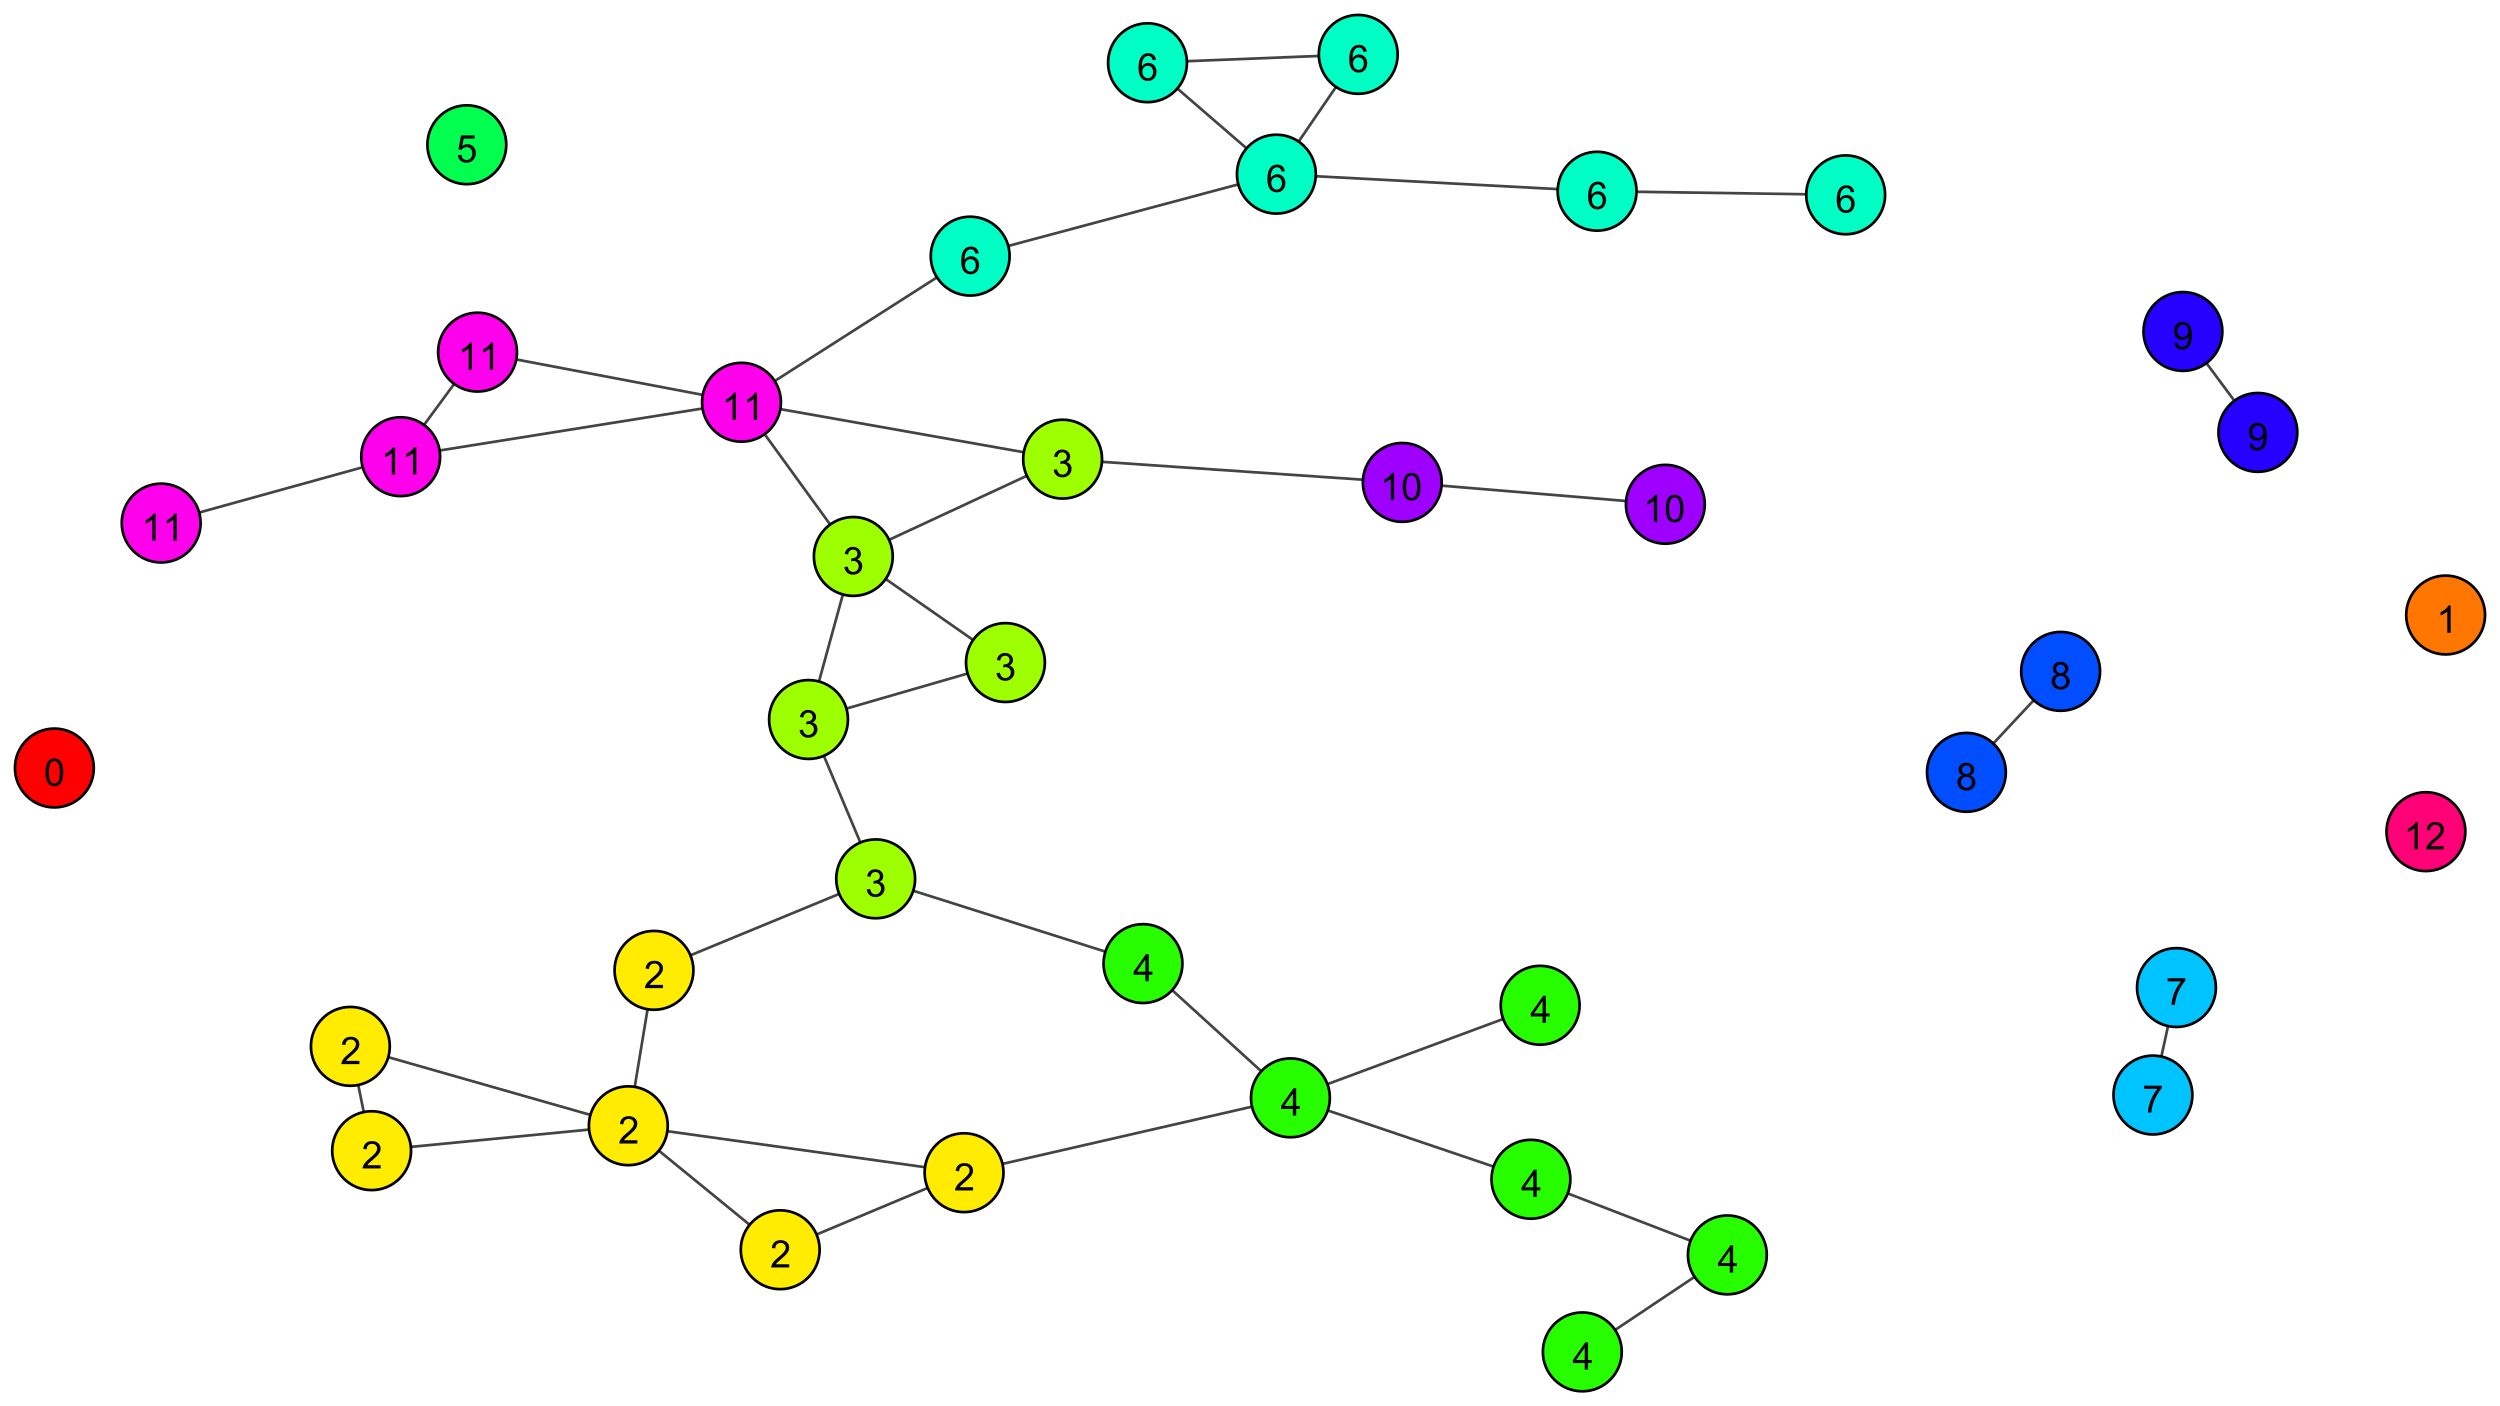 <?xml version="1.0" encoding="UTF-8"?>
<svg xmlns="http://www.w3.org/2000/svg" xmlns:xlink="http://www.w3.org/1999/xlink" width="919.52pt" height="517.23pt" viewBox="0 0 919.52 517.23" version="1.1">
<rect x="0" y="0" width="919.52" height="517.23" fill="#333333" stroke="none"/>
<defs>
<g>
<symbol overflow="visible" id="glyph0-0">
<path style="stroke:none;" d="M 1.75 0 L 1.75 -8.75 L 8.75 -8.75 L 8.75 0 Z M 1.969 -0.219 L 8.531 -0.219 L 8.531 -8.531 L 1.969 -8.531 Z M 1.969 -0.219 "/>
</symbol>
<symbol overflow="visible" id="glyph0-1">
<path style="stroke:none;" d="M 7.047 -1.184 L 7.047 0 L 0.422 0 C 0.414 -0.297 0.461 -0.582 0.566 -0.855 C 0.734 -1.305 1.004 -1.746 1.375 -2.188 C 1.746 -2.621 2.285 -3.129 2.988 -3.703 C 4.074 -4.598 4.809 -5.305 5.195 -5.828 C 5.574 -6.348 5.766 -6.84 5.77 -7.309 C 5.766 -7.793 5.59 -8.203 5.246 -8.539 C 4.895 -8.871 4.441 -9.039 3.883 -9.043 C 3.285 -9.039 2.812 -8.863 2.461 -8.508 C 2.105 -8.152 1.926 -7.66 1.922 -7.035 L 0.656 -7.164 C 0.742 -8.105 1.066 -8.824 1.633 -9.32 C 2.195 -9.812 2.953 -10.059 3.91 -10.062 C 4.867 -10.059 5.629 -9.793 6.191 -9.262 C 6.75 -8.727 7.031 -8.066 7.035 -7.281 C 7.031 -6.879 6.949 -6.484 6.789 -6.098 C 6.621 -5.707 6.348 -5.297 5.969 -4.871 C 5.586 -4.441 4.953 -3.855 4.074 -3.109 C 3.332 -2.488 2.859 -2.066 2.652 -1.848 C 2.438 -1.621 2.266 -1.402 2.133 -1.184 Z M 7.047 -1.184 "/>
</symbol>
<symbol overflow="visible" id="glyph0-2">
<path style="stroke:none;" d="M 6.965 -7.566 L 5.742 -7.473 C 5.633 -7.949 5.477 -8.301 5.277 -8.523 C 4.941 -8.871 4.531 -9.047 4.047 -9.051 C 3.652 -9.047 3.309 -8.938 3.016 -8.723 C 2.625 -8.438 2.32 -8.023 2.098 -7.484 C 1.875 -6.938 1.758 -6.168 1.75 -5.168 C 2.043 -5.617 2.406 -5.949 2.836 -6.172 C 3.266 -6.387 3.715 -6.496 4.184 -6.5 C 5.004 -6.496 5.699 -6.195 6.277 -5.594 C 6.852 -4.988 7.141 -4.207 7.145 -3.254 C 7.141 -2.621 7.004 -2.039 6.734 -1.5 C 6.461 -0.961 6.09 -0.547 5.617 -0.258 C 5.141 0.027 4.605 0.168 4.008 0.172 C 2.98 0.168 2.141 -0.207 1.496 -0.961 C 0.848 -1.715 0.527 -2.957 0.527 -4.688 C 0.527 -6.625 0.883 -8.031 1.602 -8.914 C 2.219 -9.676 3.059 -10.059 4.121 -10.062 C 4.906 -10.059 5.555 -9.84 6.059 -9.398 C 6.562 -8.953 6.863 -8.34 6.965 -7.566 Z M 1.941 -3.246 C 1.938 -2.82 2.027 -2.414 2.211 -2.027 C 2.387 -1.641 2.641 -1.344 2.965 -1.145 C 3.289 -0.938 3.629 -0.836 3.984 -0.84 C 4.504 -0.836 4.949 -1.047 5.324 -1.469 C 5.695 -1.887 5.883 -2.457 5.887 -3.18 C 5.883 -3.871 5.699 -4.418 5.332 -4.816 C 4.961 -5.215 4.496 -5.414 3.938 -5.414 C 3.379 -5.414 2.906 -5.215 2.52 -4.816 C 2.133 -4.418 1.938 -3.895 1.941 -3.246 Z M 1.941 -3.246 "/>
</symbol>
<symbol overflow="visible" id="glyph0-3">
<path style="stroke:none;" d="M 0.664 -8.711 L 0.664 -9.891 L 7.148 -9.891 L 7.148 -8.934 C 6.512 -8.25 5.879 -7.348 5.254 -6.227 C 4.625 -5.098 4.141 -3.941 3.801 -2.754 C 3.551 -1.914 3.395 -0.996 3.328 0 L 2.062 0 C 2.078 -0.789 2.23 -1.738 2.527 -2.855 C 2.82 -3.969 3.246 -5.047 3.801 -6.086 C 4.352 -7.121 4.941 -7.996 5.57 -8.711 Z M 0.664 -8.711 "/>
</symbol>
<symbol overflow="visible" id="glyph0-4">
<path style="stroke:none;" d="M 0.582 -4.941 C 0.578 -6.121 0.699 -7.074 0.945 -7.801 C 1.188 -8.52 1.551 -9.078 2.031 -9.473 C 2.512 -9.863 3.117 -10.059 3.848 -10.062 C 4.383 -10.059 4.855 -9.953 5.262 -9.738 C 5.668 -9.52 6 -9.207 6.266 -8.801 C 6.527 -8.391 6.738 -7.891 6.891 -7.309 C 7.039 -6.723 7.113 -5.934 7.117 -4.941 C 7.113 -3.762 6.992 -2.812 6.754 -2.094 C 6.508 -1.367 6.145 -0.809 5.668 -0.418 C 5.184 -0.023 4.578 0.168 3.848 0.172 C 2.879 0.168 2.121 -0.176 1.57 -0.867 C 0.91 -1.699 0.578 -3.055 0.582 -4.941 Z M 1.844 -4.941 C 1.84 -3.293 2.031 -2.199 2.422 -1.656 C 2.805 -1.109 3.281 -0.836 3.848 -0.84 C 4.41 -0.836 4.887 -1.109 5.273 -1.66 C 5.656 -2.203 5.848 -3.297 5.852 -4.941 C 5.848 -6.59 5.656 -7.688 5.273 -8.23 C 4.887 -8.77 4.406 -9.039 3.836 -9.043 C 3.27 -9.039 2.816 -8.801 2.48 -8.328 C 2.051 -7.711 1.84 -6.582 1.844 -4.941 Z M 1.844 -4.941 "/>
</symbol>
<symbol overflow="visible" id="glyph0-5">
<path style="stroke:none;" d="M 5.215 0 L 3.984 0 L 3.984 -7.84 C 3.688 -7.559 3.297 -7.273 2.816 -6.992 C 2.336 -6.707 1.906 -6.496 1.523 -6.359 L 1.523 -7.547 C 2.211 -7.867 2.812 -8.258 3.328 -8.723 C 3.844 -9.18 4.207 -9.625 4.422 -10.062 L 5.215 -10.062 Z M 5.215 0 "/>
</symbol>
<symbol overflow="visible" id="glyph0-6">
<path style="stroke:none;" d="M 0.586 -2.645 L 1.82 -2.809 C 1.957 -2.109 2.195 -1.609 2.539 -1.301 C 2.875 -0.992 3.289 -0.836 3.781 -0.84 C 4.355 -0.836 4.844 -1.039 5.246 -1.441 C 5.641 -1.84 5.84 -2.336 5.844 -2.934 C 5.84 -3.496 5.656 -3.961 5.289 -4.332 C 4.918 -4.695 4.449 -4.879 3.883 -4.883 C 3.648 -4.879 3.359 -4.832 3.016 -4.742 L 3.152 -5.824 C 3.23 -5.816 3.297 -5.812 3.352 -5.812 C 3.875 -5.812 4.344 -5.949 4.766 -6.223 C 5.18 -6.496 5.391 -6.914 5.395 -7.484 C 5.391 -7.934 5.238 -8.309 4.934 -8.605 C 4.629 -8.898 4.234 -9.047 3.754 -9.051 C 3.273 -9.047 2.875 -8.895 2.555 -8.598 C 2.234 -8.293 2.027 -7.844 1.941 -7.246 L 0.711 -7.465 C 0.859 -8.289 1.203 -8.926 1.734 -9.383 C 2.266 -9.832 2.93 -10.059 3.727 -10.062 C 4.273 -10.059 4.773 -9.941 5.234 -9.711 C 5.691 -9.473 6.043 -9.152 6.289 -8.75 C 6.531 -8.34 6.656 -7.91 6.656 -7.457 C 6.656 -7.023 6.539 -6.629 6.309 -6.273 C 6.074 -5.918 5.73 -5.637 5.277 -5.43 C 5.867 -5.289 6.328 -5.004 6.656 -4.574 C 6.984 -4.141 7.148 -3.602 7.148 -2.961 C 7.148 -2.082 6.828 -1.34 6.191 -0.734 C 5.551 -0.125 4.746 0.176 3.773 0.18 C 2.891 0.176 2.16 -0.082 1.582 -0.605 C 1 -1.129 0.668 -1.809 0.586 -2.645 Z M 0.586 -2.645 "/>
</symbol>
<symbol overflow="visible" id="glyph0-7">
<path style="stroke:none;" d="M 4.523 0 L 4.523 -2.398 L 0.18 -2.398 L 0.18 -3.527 L 4.75 -10.023 L 5.758 -10.023 L 5.758 -3.527 L 7.109 -3.527 L 7.109 -2.398 L 5.758 -2.398 L 5.758 0 Z M 4.523 -3.527 L 4.523 -8.047 L 1.387 -3.527 Z M 4.523 -3.527 "/>
</symbol>
<symbol overflow="visible" id="glyph0-8">
<path style="stroke:none;" d="M 0.766 -2.316 L 1.949 -2.426 C 2.047 -1.871 2.238 -1.465 2.52 -1.215 C 2.801 -0.961 3.164 -0.836 3.609 -0.84 C 3.984 -0.836 4.312 -0.922 4.602 -1.098 C 4.883 -1.27 5.117 -1.504 5.305 -1.793 C 5.484 -2.082 5.637 -2.473 5.762 -2.965 C 5.879 -3.457 5.941 -3.957 5.945 -4.469 C 5.941 -4.523 5.941 -4.605 5.941 -4.719 C 5.691 -4.32 5.352 -4.004 4.93 -3.762 C 4.5 -3.52 4.039 -3.398 3.547 -3.398 C 2.715 -3.398 2.016 -3.699 1.441 -4.301 C 0.867 -4.902 0.578 -5.695 0.582 -6.68 C 0.578 -7.695 0.879 -8.512 1.48 -9.133 C 2.078 -9.75 2.828 -10.059 3.734 -10.062 C 4.383 -10.059 4.98 -9.883 5.52 -9.535 C 6.059 -9.18 6.469 -8.68 6.75 -8.035 C 7.031 -7.383 7.172 -6.445 7.172 -5.215 C 7.172 -3.934 7.031 -2.914 6.754 -2.156 C 6.473 -1.398 6.059 -0.82 5.512 -0.422 C 4.961 -0.027 4.316 0.168 3.582 0.172 C 2.793 0.168 2.152 -0.047 1.66 -0.48 C 1.16 -0.914 0.863 -1.523 0.766 -2.316 Z M 5.805 -6.742 C 5.801 -7.445 5.613 -8.004 5.238 -8.422 C 4.863 -8.832 4.41 -9.039 3.883 -9.043 C 3.332 -9.039 2.855 -8.816 2.453 -8.371 C 2.043 -7.922 1.84 -7.344 1.844 -6.637 C 1.84 -5.996 2.031 -5.477 2.422 -5.082 C 2.805 -4.68 3.281 -4.48 3.848 -4.484 C 4.414 -4.48 4.883 -4.68 5.254 -5.082 C 5.617 -5.477 5.801 -6.031 5.805 -6.742 Z M 5.805 -6.742 "/>
</symbol>
<symbol overflow="visible" id="glyph0-9">
<path style="stroke:none;" d="M 2.477 -5.434 C 1.965 -5.617 1.586 -5.887 1.34 -6.234 C 1.09 -6.578 0.965 -6.992 0.969 -7.477 C 0.965 -8.203 1.227 -8.816 1.754 -9.316 C 2.277 -9.812 2.977 -10.059 3.848 -10.062 C 4.719 -10.059 5.422 -9.805 5.961 -9.301 C 6.492 -8.789 6.762 -8.172 6.762 -7.445 C 6.762 -6.977 6.637 -6.57 6.395 -6.23 C 6.148 -5.883 5.781 -5.617 5.285 -5.434 C 5.898 -5.23 6.363 -4.906 6.688 -4.461 C 7.008 -4.012 7.172 -3.48 7.172 -2.863 C 7.172 -2.004 6.867 -1.285 6.262 -0.703 C 5.652 -0.121 4.855 0.168 3.867 0.172 C 2.879 0.168 2.082 -0.121 1.477 -0.707 C 0.867 -1.289 0.562 -2.02 0.566 -2.898 C 0.562 -3.547 0.727 -4.094 1.062 -4.535 C 1.391 -4.973 1.863 -5.27 2.477 -5.434 Z M 2.227 -7.52 C 2.227 -7.043 2.379 -6.656 2.684 -6.355 C 2.988 -6.055 3.383 -5.906 3.875 -5.906 C 4.344 -5.906 4.734 -6.055 5.039 -6.352 C 5.344 -6.648 5.496 -7.016 5.496 -7.453 C 5.496 -7.902 5.34 -8.281 5.027 -8.59 C 4.715 -8.895 4.324 -9.047 3.863 -9.051 C 3.387 -9.047 2.996 -8.895 2.691 -8.598 C 2.379 -8.293 2.227 -7.934 2.227 -7.52 Z M 1.832 -2.891 C 1.828 -2.539 1.91 -2.203 2.082 -1.875 C 2.246 -1.547 2.496 -1.289 2.824 -1.109 C 3.152 -0.926 3.504 -0.836 3.883 -0.84 C 4.469 -0.836 4.953 -1.027 5.34 -1.406 C 5.719 -1.785 5.91 -2.266 5.914 -2.852 C 5.91 -3.441 5.715 -3.93 5.32 -4.32 C 4.926 -4.703 4.434 -4.898 3.844 -4.902 C 3.262 -4.898 2.781 -4.707 2.402 -4.328 C 2.02 -3.941 1.828 -3.461 1.832 -2.891 Z M 1.832 -2.891 "/>
</symbol>
<symbol overflow="visible" id="glyph0-10">
<path style="stroke:none;" d="M 0.582 -2.625 L 1.875 -2.734 C 1.969 -2.102 2.188 -1.629 2.539 -1.312 C 2.883 -0.996 3.305 -0.836 3.801 -0.84 C 4.391 -0.836 4.891 -1.059 5.305 -1.508 C 5.711 -1.953 5.918 -2.547 5.922 -3.289 C 5.918 -3.984 5.719 -4.539 5.328 -4.949 C 4.93 -5.352 4.414 -5.555 3.781 -5.559 C 3.383 -5.555 3.027 -5.465 2.707 -5.285 C 2.387 -5.105 2.133 -4.871 1.953 -4.586 L 0.801 -4.738 L 1.77 -9.883 L 6.754 -9.883 L 6.754 -8.711 L 2.754 -8.711 L 2.215 -6.016 C 2.816 -6.434 3.445 -6.645 4.109 -6.645 C 4.98 -6.645 5.719 -6.34 6.324 -5.734 C 6.922 -5.129 7.223 -4.352 7.227 -3.398 C 7.223 -2.492 6.961 -1.707 6.434 -1.047 C 5.789 -0.234 4.91 0.168 3.801 0.172 C 2.887 0.168 2.141 -0.082 1.566 -0.594 C 0.988 -1.102 0.66 -1.781 0.582 -2.625 Z M 0.582 -2.625 "/>
</symbol>
</g>
</defs>
<g id="surface36">
<path style=" stroke:none;fill-rule:nonzero;fill:rgb(100%,100%,100%);fill-opacity:1;" d="M 0 0 L 919.52 0 L 919.52 517.23 L 0 517.23 Z M 0 0 "/>
<path style="fill:none;stroke-width:1;stroke-linecap:butt;stroke-linejoin:miter;stroke:rgb(26.667%,26.667%,26.667%);stroke-opacity:1;stroke-miterlimit:10;" d="M 286.965 459.664 L 231.098 414.062 "/>
<path style="fill:none;stroke-width:1;stroke-linecap:butt;stroke-linejoin:miter;stroke:rgb(26.667%,26.667%,26.667%);stroke-opacity:1;stroke-miterlimit:10;" d="M 297.383 264.641 L 313.855 204.668 "/>
<path style="fill:none;stroke-width:1;stroke-linecap:butt;stroke-linejoin:miter;stroke:rgb(26.667%,26.667%,26.667%);stroke-opacity:1;stroke-miterlimit:10;" d="M 231.098 414.062 L 128.867 384.859 "/>
<path style="fill:none;stroke-width:1;stroke-linecap:butt;stroke-linejoin:miter;stroke:rgb(26.667%,26.667%,26.667%);stroke-opacity:1;stroke-miterlimit:10;" d="M 313.855 204.668 L 390.836 168.875 "/>
<path style="fill:none;stroke-width:1;stroke-linecap:butt;stroke-linejoin:miter;stroke:rgb(26.667%,26.667%,26.667%);stroke-opacity:1;stroke-miterlimit:10;" d="M 566.488 369.742 L 474.633 403.793 "/>
<path style="fill:none;stroke-width:1;stroke-linecap:butt;stroke-linejoin:miter;stroke:rgb(26.667%,26.667%,26.667%);stroke-opacity:1;stroke-miterlimit:10;" d="M 420.402 354.414 L 474.633 403.793 "/>
<path style="fill:none;stroke-width:1;stroke-linecap:butt;stroke-linejoin:miter;stroke:rgb(26.667%,26.667%,26.667%);stroke-opacity:1;stroke-miterlimit:10;" d="M 563.09 433.738 L 474.633 403.793 "/>
<path style="fill:none;stroke-width:1;stroke-linecap:butt;stroke-linejoin:miter;stroke:rgb(26.667%,26.667%,26.667%);stroke-opacity:1;stroke-miterlimit:10;" d="M 587.426 70.336 L 469.469 64.051 "/>
<path style="fill:none;stroke-width:1;stroke-linecap:butt;stroke-linejoin:miter;stroke:rgb(26.667%,26.667%,26.667%);stroke-opacity:1;stroke-miterlimit:10;" d="M 356.844 94.207 L 469.469 64.051 "/>
<path style="fill:none;stroke-width:1;stroke-linecap:butt;stroke-linejoin:miter;stroke:rgb(26.667%,26.667%,26.667%);stroke-opacity:1;stroke-miterlimit:10;" d="M 587.426 70.336 L 678.852 71.66 "/>
<path style="fill:none;stroke-width:1;stroke-linecap:butt;stroke-linejoin:miter;stroke:rgb(26.667%,26.667%,26.667%);stroke-opacity:1;stroke-miterlimit:10;" d="M 469.469 64.051 L 422.062 23.078 "/>
<path style="fill:none;stroke-width:1;stroke-linecap:butt;stroke-linejoin:miter;stroke:rgb(26.667%,26.667%,26.667%);stroke-opacity:1;stroke-miterlimit:10;" d="M 800.523 363.227 L 791.867 402.762 "/>
<path style="fill:none;stroke-width:1;stroke-linecap:butt;stroke-linejoin:miter;stroke:rgb(26.667%,26.667%,26.667%);stroke-opacity:1;stroke-miterlimit:10;" d="M 723.266 284.07 L 757.918 246.938 "/>
<path style="fill:none;stroke-width:1;stroke-linecap:butt;stroke-linejoin:miter;stroke:rgb(26.667%,26.667%,26.667%);stroke-opacity:1;stroke-miterlimit:10;" d="M 830.469 159.043 L 802.898 121.918 "/>
<path style="fill:none;stroke-width:1;stroke-linecap:butt;stroke-linejoin:miter;stroke:rgb(26.667%,26.667%,26.667%);stroke-opacity:1;stroke-miterlimit:10;" d="M 612.527 185.477 L 515.773 177.434 "/>
<path style="fill:none;stroke-width:1;stroke-linecap:butt;stroke-linejoin:miter;stroke:rgb(26.667%,26.667%,26.667%);stroke-opacity:1;stroke-miterlimit:10;" d="M 390.836 168.875 L 515.773 177.434 "/>
<path style="fill:none;stroke-width:1;stroke-linecap:butt;stroke-linejoin:miter;stroke:rgb(26.667%,26.667%,26.667%);stroke-opacity:1;stroke-miterlimit:10;" d="M 297.383 264.641 L 322.078 323.246 "/>
<path style="fill:none;stroke-width:1;stroke-linecap:butt;stroke-linejoin:miter;stroke:rgb(26.667%,26.667%,26.667%);stroke-opacity:1;stroke-miterlimit:10;" d="M 420.402 354.414 L 322.078 323.246 "/>
<path style="fill:none;stroke-width:1;stroke-linecap:butt;stroke-linejoin:miter;stroke:rgb(26.667%,26.667%,26.667%);stroke-opacity:1;stroke-miterlimit:10;" d="M 147.375 167.977 L 175.645 129.516 "/>
<path style="fill:none;stroke-width:1;stroke-linecap:butt;stroke-linejoin:miter;stroke:rgb(26.667%,26.667%,26.667%);stroke-opacity:1;stroke-miterlimit:10;" d="M 469.469 64.051 L 499.57 20 "/>
<path style="fill:none;stroke-width:1;stroke-linecap:butt;stroke-linejoin:miter;stroke:rgb(26.667%,26.667%,26.667%);stroke-opacity:1;stroke-miterlimit:10;" d="M 422.062 23.078 L 499.57 20 "/>
<path style="fill:none;stroke-width:1;stroke-linecap:butt;stroke-linejoin:miter;stroke:rgb(26.667%,26.667%,26.667%);stroke-opacity:1;stroke-miterlimit:10;" d="M 231.098 414.062 L 136.688 423.23 "/>
<path style="fill:none;stroke-width:1;stroke-linecap:butt;stroke-linejoin:miter;stroke:rgb(26.667%,26.667%,26.667%);stroke-opacity:1;stroke-miterlimit:10;" d="M 128.867 384.859 L 136.688 423.23 "/>
<path style="fill:none;stroke-width:1;stroke-linecap:butt;stroke-linejoin:miter;stroke:rgb(26.667%,26.667%,26.667%);stroke-opacity:1;stroke-miterlimit:10;" d="M 563.09 433.738 L 635.34 461.566 "/>
<path style="fill:none;stroke-width:1;stroke-linecap:butt;stroke-linejoin:miter;stroke:rgb(26.667%,26.667%,26.667%);stroke-opacity:1;stroke-miterlimit:10;" d="M 297.383 264.641 L 369.812 243.691 "/>
<path style="fill:none;stroke-width:1;stroke-linecap:butt;stroke-linejoin:miter;stroke:rgb(26.667%,26.667%,26.667%);stroke-opacity:1;stroke-miterlimit:10;" d="M 313.855 204.668 L 369.812 243.691 "/>
<path style="fill:none;stroke-width:1;stroke-linecap:butt;stroke-linejoin:miter;stroke:rgb(26.667%,26.667%,26.667%);stroke-opacity:1;stroke-miterlimit:10;" d="M 231.098 414.062 L 240.543 356.902 "/>
<path style="fill:none;stroke-width:1;stroke-linecap:butt;stroke-linejoin:miter;stroke:rgb(26.667%,26.667%,26.667%);stroke-opacity:1;stroke-miterlimit:10;" d="M 322.078 323.246 L 240.543 356.902 "/>
<path style="fill:none;stroke-width:1;stroke-linecap:butt;stroke-linejoin:miter;stroke:rgb(26.667%,26.667%,26.667%);stroke-opacity:1;stroke-miterlimit:10;" d="M 147.375 167.977 L 59.281 192.383 "/>
<path style="fill:none;stroke-width:1;stroke-linecap:butt;stroke-linejoin:miter;stroke:rgb(26.667%,26.667%,26.667%);stroke-opacity:1;stroke-miterlimit:10;" d="M 286.965 459.664 L 354.586 431.324 "/>
<path style="fill:none;stroke-width:1;stroke-linecap:butt;stroke-linejoin:miter;stroke:rgb(26.667%,26.667%,26.667%);stroke-opacity:1;stroke-miterlimit:10;" d="M 231.098 414.062 L 354.586 431.324 "/>
<path style="fill:none;stroke-width:1;stroke-linecap:butt;stroke-linejoin:miter;stroke:rgb(26.667%,26.667%,26.667%);stroke-opacity:1;stroke-miterlimit:10;" d="M 474.633 403.793 L 354.586 431.324 "/>
<path style="fill:none;stroke-width:1;stroke-linecap:butt;stroke-linejoin:miter;stroke:rgb(26.667%,26.667%,26.667%);stroke-opacity:1;stroke-miterlimit:10;" d="M 635.34 461.566 L 581.988 497.23 "/>
<path style="fill:none;stroke-width:1;stroke-linecap:butt;stroke-linejoin:miter;stroke:rgb(26.667%,26.667%,26.667%);stroke-opacity:1;stroke-miterlimit:10;" d="M 313.855 204.668 L 272.727 147.953 "/>
<path style="fill:none;stroke-width:1;stroke-linecap:butt;stroke-linejoin:miter;stroke:rgb(26.667%,26.667%,26.667%);stroke-opacity:1;stroke-miterlimit:10;" d="M 356.844 94.207 L 272.727 147.953 "/>
<path style="fill:none;stroke-width:1;stroke-linecap:butt;stroke-linejoin:miter;stroke:rgb(26.667%,26.667%,26.667%);stroke-opacity:1;stroke-miterlimit:10;" d="M 390.836 168.875 L 272.727 147.953 "/>
<path style="fill:none;stroke-width:1;stroke-linecap:butt;stroke-linejoin:miter;stroke:rgb(26.667%,26.667%,26.667%);stroke-opacity:1;stroke-miterlimit:10;" d="M 147.375 167.977 L 272.727 147.953 "/>
<path style="fill:none;stroke-width:1;stroke-linecap:butt;stroke-linejoin:miter;stroke:rgb(26.667%,26.667%,26.667%);stroke-opacity:1;stroke-miterlimit:10;" d="M 175.645 129.516 L 272.727 147.953 "/>
<path style="fill-rule:nonzero;fill:rgb(100%,92.308%,0%);fill-opacity:1;stroke-width:1;stroke-linecap:butt;stroke-linejoin:miter;stroke:rgb(0%,0%,0%);stroke-opacity:1;stroke-miterlimit:10;" d="M 301.465 459.664 C 301.465 467.672 294.973 474.164 286.965 474.164 C 278.957 474.164 272.465 467.672 272.465 459.664 C 272.465 451.656 278.957 445.164 286.965 445.164 C 294.973 445.164 301.465 451.656 301.465 459.664 "/>
<path style="fill-rule:nonzero;fill:rgb(0%,100%,76.923%);fill-opacity:1;stroke-width:1;stroke-linecap:butt;stroke-linejoin:miter;stroke:rgb(0%,0%,0%);stroke-opacity:1;stroke-miterlimit:10;" d="M 601.926 70.336 C 601.926 78.344 595.434 84.836 587.426 84.836 C 579.418 84.836 572.926 78.344 572.926 70.336 C 572.926 62.328 579.418 55.836 587.426 55.836 C 595.434 55.836 601.926 62.328 601.926 70.336 "/>
<path style="fill-rule:nonzero;fill:rgb(0%,76.923%,100%);fill-opacity:1;stroke-width:1;stroke-linecap:butt;stroke-linejoin:miter;stroke:rgb(0%,0%,0%);stroke-opacity:1;stroke-miterlimit:10;" d="M 815.023 363.227 C 815.023 371.234 808.531 377.727 800.523 377.727 C 792.516 377.727 786.023 371.234 786.023 363.227 C 786.023 355.219 792.516 348.727 800.523 348.727 C 808.531 348.727 815.023 355.219 815.023 363.227 "/>
<path style="fill-rule:nonzero;fill:rgb(100%,0%,0%);fill-opacity:1;stroke-width:1;stroke-linecap:butt;stroke-linejoin:miter;stroke:rgb(0%,0%,0%);stroke-opacity:1;stroke-miterlimit:10;" d="M 34.5 282.477 C 34.5 290.484 28.008 296.977 20 296.977 C 11.992 296.977 5.5 290.484 5.5 282.477 C 5.5 274.469 11.992 267.977 20 267.977 C 28.008 267.977 34.5 274.469 34.5 282.477 "/>
<path style="fill-rule:nonzero;fill:rgb(100%,46.154%,0%);fill-opacity:1;stroke-width:1;stroke-linecap:butt;stroke-linejoin:miter;stroke:rgb(0%,0%,0%);stroke-opacity:1;stroke-miterlimit:10;" d="M 914.02 226.207 C 914.02 234.215 907.527 240.707 899.52 240.707 C 891.512 240.707 885.02 234.215 885.02 226.207 C 885.02 218.199 891.512 211.707 899.52 211.707 C 907.527 211.707 914.02 218.199 914.02 226.207 "/>
<path style="fill-rule:nonzero;fill:rgb(100%,92.308%,0%);fill-opacity:1;stroke-width:1;stroke-linecap:butt;stroke-linejoin:miter;stroke:rgb(0%,0%,0%);stroke-opacity:1;stroke-miterlimit:10;" d="M 245.598 414.062 C 245.598 422.07 239.105 428.562 231.098 428.562 C 223.09 428.562 216.598 422.07 216.598 414.062 C 216.598 406.055 223.09 399.562 231.098 399.562 C 239.105 399.562 245.598 406.055 245.598 414.062 "/>
<path style="fill-rule:nonzero;fill:rgb(61.538%,100%,0%);fill-opacity:1;stroke-width:1;stroke-linecap:butt;stroke-linejoin:miter;stroke:rgb(0%,0%,0%);stroke-opacity:1;stroke-miterlimit:10;" d="M 311.883 264.641 C 311.883 272.648 305.391 279.141 297.383 279.141 C 289.375 279.141 282.883 272.648 282.883 264.641 C 282.883 256.633 289.375 250.141 297.383 250.141 C 305.391 250.141 311.883 256.633 311.883 264.641 "/>
<path style="fill-rule:nonzero;fill:rgb(15.385%,100%,0%);fill-opacity:1;stroke-width:1;stroke-linecap:butt;stroke-linejoin:miter;stroke:rgb(0%,0%,0%);stroke-opacity:1;stroke-miterlimit:10;" d="M 580.988 369.742 C 580.988 377.75 574.496 384.242 566.488 384.242 C 558.48 384.242 551.988 377.75 551.988 369.742 C 551.988 361.734 558.48 355.242 566.488 355.242 C 574.496 355.242 580.988 361.734 580.988 369.742 "/>
<path style="fill-rule:nonzero;fill:rgb(15.385%,0%,100%);fill-opacity:1;stroke-width:1;stroke-linecap:butt;stroke-linejoin:miter;stroke:rgb(0%,0%,0%);stroke-opacity:1;stroke-miterlimit:10;" d="M 844.969 159.043 C 844.969 167.051 838.477 173.543 830.469 173.543 C 822.457 173.543 815.969 167.051 815.969 159.043 C 815.969 151.035 822.457 144.543 830.469 144.543 C 838.477 144.543 844.969 151.035 844.969 159.043 "/>
<path style="fill-rule:nonzero;fill:rgb(61.538%,100%,0%);fill-opacity:1;stroke-width:1;stroke-linecap:butt;stroke-linejoin:miter;stroke:rgb(0%,0%,0%);stroke-opacity:1;stroke-miterlimit:10;" d="M 328.355 204.668 C 328.355 212.676 321.863 219.168 313.855 219.168 C 305.848 219.168 299.355 212.676 299.355 204.668 C 299.355 196.66 305.848 190.168 313.855 190.168 C 321.863 190.168 328.355 196.66 328.355 204.668 "/>
<path style="fill-rule:nonzero;fill:rgb(100%,92.308%,0%);fill-opacity:1;stroke-width:1;stroke-linecap:butt;stroke-linejoin:miter;stroke:rgb(0%,0%,0%);stroke-opacity:1;stroke-miterlimit:10;" d="M 143.367 384.859 C 143.367 392.867 136.879 399.359 128.867 399.359 C 120.859 399.359 114.367 392.867 114.367 384.859 C 114.367 376.852 120.859 370.359 128.867 370.359 C 136.879 370.359 143.367 376.852 143.367 384.859 "/>
<path style="fill-rule:nonzero;fill:rgb(0%,100%,76.923%);fill-opacity:1;stroke-width:1;stroke-linecap:butt;stroke-linejoin:miter;stroke:rgb(0%,0%,0%);stroke-opacity:1;stroke-miterlimit:10;" d="M 371.344 94.207 C 371.344 102.215 364.852 108.707 356.844 108.707 C 348.836 108.707 342.344 102.215 342.344 94.207 C 342.344 86.199 348.836 79.707 356.844 79.707 C 364.852 79.707 371.344 86.199 371.344 94.207 "/>
<path style="fill-rule:nonzero;fill:rgb(0%,30.769%,100%);fill-opacity:1;stroke-width:1;stroke-linecap:butt;stroke-linejoin:miter;stroke:rgb(0%,0%,0%);stroke-opacity:1;stroke-miterlimit:10;" d="M 737.766 284.07 C 737.766 292.078 731.273 298.57 723.266 298.57 C 715.258 298.57 708.766 292.078 708.766 284.07 C 708.766 276.062 715.258 269.57 723.266 269.57 C 731.273 269.57 737.766 276.062 737.766 284.07 "/>
<path style="fill-rule:nonzero;fill:rgb(61.538%,0%,100%);fill-opacity:1;stroke-width:1;stroke-linecap:butt;stroke-linejoin:miter;stroke:rgb(0%,0%,0%);stroke-opacity:1;stroke-miterlimit:10;" d="M 627.027 185.477 C 627.027 193.484 620.535 199.977 612.527 199.977 C 604.52 199.977 598.027 193.484 598.027 185.477 C 598.027 177.469 604.52 170.977 612.527 170.977 C 620.535 170.977 627.027 177.469 627.027 185.477 "/>
<path style="fill-rule:nonzero;fill:rgb(61.538%,100%,0%);fill-opacity:1;stroke-width:1;stroke-linecap:butt;stroke-linejoin:miter;stroke:rgb(0%,0%,0%);stroke-opacity:1;stroke-miterlimit:10;" d="M 405.336 168.875 C 405.336 176.883 398.844 183.375 390.836 183.375 C 382.828 183.375 376.336 176.883 376.336 168.875 C 376.336 160.867 382.828 154.375 390.836 154.375 C 398.844 154.375 405.336 160.867 405.336 168.875 "/>
<path style="fill-rule:nonzero;fill:rgb(15.385%,100%,0%);fill-opacity:1;stroke-width:1;stroke-linecap:butt;stroke-linejoin:miter;stroke:rgb(0%,0%,0%);stroke-opacity:1;stroke-miterlimit:10;" d="M 434.902 354.414 C 434.902 362.422 428.41 368.914 420.402 368.914 C 412.395 368.914 405.902 362.422 405.902 354.414 C 405.902 346.406 412.395 339.914 420.402 339.914 C 428.41 339.914 434.902 346.406 434.902 354.414 "/>
<path style="fill-rule:nonzero;fill:rgb(15.385%,100%,0%);fill-opacity:1;stroke-width:1;stroke-linecap:butt;stroke-linejoin:miter;stroke:rgb(0%,0%,0%);stroke-opacity:1;stroke-miterlimit:10;" d="M 577.59 433.738 C 577.59 441.746 571.098 448.238 563.09 448.238 C 555.082 448.238 548.59 441.746 548.59 433.738 C 548.59 425.73 555.082 419.238 563.09 419.238 C 571.098 419.238 577.59 425.73 577.59 433.738 "/>
<path style="fill-rule:nonzero;fill:rgb(15.385%,100%,0%);fill-opacity:1;stroke-width:1;stroke-linecap:butt;stroke-linejoin:miter;stroke:rgb(0%,0%,0%);stroke-opacity:1;stroke-miterlimit:10;" d="M 489.133 403.793 C 489.133 411.801 482.641 418.293 474.633 418.293 C 466.625 418.293 460.133 411.801 460.133 403.793 C 460.133 395.785 466.625 389.293 474.633 389.293 C 482.641 389.293 489.133 395.785 489.133 403.793 "/>
<path style="fill-rule:nonzero;fill:rgb(0%,100%,30.769%);fill-opacity:1;stroke-width:1;stroke-linecap:butt;stroke-linejoin:miter;stroke:rgb(0%,0%,0%);stroke-opacity:1;stroke-miterlimit:10;" d="M 186.207 53.238 C 186.207 61.246 179.715 67.738 171.707 67.738 C 163.699 67.738 157.207 61.246 157.207 53.238 C 157.207 45.227 163.699 38.738 171.707 38.738 C 179.715 38.738 186.207 45.227 186.207 53.238 "/>
<path style="fill-rule:nonzero;fill:rgb(0%,100%,76.923%);fill-opacity:1;stroke-width:1;stroke-linecap:butt;stroke-linejoin:miter;stroke:rgb(0%,0%,0%);stroke-opacity:1;stroke-miterlimit:10;" d="M 483.969 64.051 C 483.969 72.059 477.48 78.551 469.469 78.551 C 461.461 78.551 454.969 72.059 454.969 64.051 C 454.969 56.043 461.461 49.551 469.469 49.551 C 477.48 49.551 483.969 56.043 483.969 64.051 "/>
<path style="fill-rule:nonzero;fill:rgb(0%,100%,76.923%);fill-opacity:1;stroke-width:1;stroke-linecap:butt;stroke-linejoin:miter;stroke:rgb(0%,0%,0%);stroke-opacity:1;stroke-miterlimit:10;" d="M 693.352 71.66 C 693.352 79.668 686.863 86.16 678.852 86.16 C 670.844 86.16 664.352 79.668 664.352 71.66 C 664.352 63.652 670.844 57.16 678.852 57.16 C 686.863 57.16 693.352 63.652 693.352 71.66 "/>
<path style="fill-rule:nonzero;fill:rgb(0%,100%,76.923%);fill-opacity:1;stroke-width:1;stroke-linecap:butt;stroke-linejoin:miter;stroke:rgb(0%,0%,0%);stroke-opacity:1;stroke-miterlimit:10;" d="M 436.562 23.078 C 436.562 31.086 430.07 37.578 422.062 37.578 C 414.055 37.578 407.562 31.086 407.562 23.078 C 407.562 15.07 414.055 8.578 422.062 8.578 C 430.07 8.578 436.562 15.07 436.562 23.078 "/>
<path style="fill-rule:nonzero;fill:rgb(0%,76.923%,100%);fill-opacity:1;stroke-width:1;stroke-linecap:butt;stroke-linejoin:miter;stroke:rgb(0%,0%,0%);stroke-opacity:1;stroke-miterlimit:10;" d="M 806.367 402.762 C 806.367 410.77 799.875 417.262 791.867 417.262 C 783.859 417.262 777.367 410.77 777.367 402.762 C 777.367 394.754 783.859 388.262 791.867 388.262 C 799.875 388.262 806.367 394.754 806.367 402.762 "/>
<path style="fill-rule:nonzero;fill:rgb(0%,30.769%,100%);fill-opacity:1;stroke-width:1;stroke-linecap:butt;stroke-linejoin:miter;stroke:rgb(0%,0%,0%);stroke-opacity:1;stroke-miterlimit:10;" d="M 772.418 246.938 C 772.418 254.945 765.926 261.438 757.918 261.438 C 749.91 261.438 743.418 254.945 743.418 246.938 C 743.418 238.93 749.91 232.438 757.918 232.438 C 765.926 232.438 772.418 238.93 772.418 246.938 "/>
<path style="fill-rule:nonzero;fill:rgb(15.385%,0%,100%);fill-opacity:1;stroke-width:1;stroke-linecap:butt;stroke-linejoin:miter;stroke:rgb(0%,0%,0%);stroke-opacity:1;stroke-miterlimit:10;" d="M 817.398 121.918 C 817.398 129.926 810.906 136.418 802.898 136.418 C 794.891 136.418 788.398 129.926 788.398 121.918 C 788.398 113.91 794.891 107.418 802.898 107.418 C 810.906 107.418 817.398 113.91 817.398 121.918 "/>
<path style="fill-rule:nonzero;fill:rgb(100%,0%,92.308%);fill-opacity:1;stroke-width:1;stroke-linecap:butt;stroke-linejoin:miter;stroke:rgb(0%,0%,0%);stroke-opacity:1;stroke-miterlimit:10;" d="M 161.875 167.977 C 161.875 175.984 155.383 182.477 147.375 182.477 C 139.367 182.477 132.875 175.984 132.875 167.977 C 132.875 159.969 139.367 153.477 147.375 153.477 C 155.383 153.477 161.875 159.969 161.875 167.977 "/>
<path style="fill-rule:nonzero;fill:rgb(61.538%,0%,100%);fill-opacity:1;stroke-width:1;stroke-linecap:butt;stroke-linejoin:miter;stroke:rgb(0%,0%,0%);stroke-opacity:1;stroke-miterlimit:10;" d="M 530.273 177.434 C 530.273 185.441 523.785 191.934 515.773 191.934 C 507.766 191.934 501.273 185.441 501.273 177.434 C 501.273 169.426 507.766 162.934 515.773 162.934 C 523.785 162.934 530.273 169.426 530.273 177.434 "/>
<path style="fill-rule:nonzero;fill:rgb(61.538%,100%,0%);fill-opacity:1;stroke-width:1;stroke-linecap:butt;stroke-linejoin:miter;stroke:rgb(0%,0%,0%);stroke-opacity:1;stroke-miterlimit:10;" d="M 336.578 323.246 C 336.578 331.254 330.086 337.746 322.078 337.746 C 314.07 337.746 307.578 331.254 307.578 323.246 C 307.578 315.238 314.07 308.746 322.078 308.746 C 330.086 308.746 336.578 315.238 336.578 323.246 "/>
<path style="fill-rule:nonzero;fill:rgb(100%,0%,92.308%);fill-opacity:1;stroke-width:1;stroke-linecap:butt;stroke-linejoin:miter;stroke:rgb(0%,0%,0%);stroke-opacity:1;stroke-miterlimit:10;" d="M 190.145 129.516 C 190.145 137.523 183.652 144.016 175.645 144.016 C 167.637 144.016 161.145 137.523 161.145 129.516 C 161.145 121.508 167.637 115.016 175.645 115.016 C 183.652 115.016 190.145 121.508 190.145 129.516 "/>
<path style="fill-rule:nonzero;fill:rgb(0%,100%,76.923%);fill-opacity:1;stroke-width:1;stroke-linecap:butt;stroke-linejoin:miter;stroke:rgb(0%,0%,0%);stroke-opacity:1;stroke-miterlimit:10;" d="M 514.07 20 C 514.07 28.008 507.578 34.5 499.57 34.5 C 491.562 34.5 485.07 28.008 485.07 20 C 485.07 11.992 491.562 5.5 499.57 5.5 C 507.578 5.5 514.07 11.992 514.07 20 "/>
<path style="fill-rule:nonzero;fill:rgb(100%,92.308%,0%);fill-opacity:1;stroke-width:1;stroke-linecap:butt;stroke-linejoin:miter;stroke:rgb(0%,0%,0%);stroke-opacity:1;stroke-miterlimit:10;" d="M 151.188 423.23 C 151.188 431.238 144.695 437.73 136.688 437.73 C 128.68 437.73 122.188 431.238 122.188 423.23 C 122.188 415.223 128.68 408.73 136.688 408.73 C 144.695 408.73 151.188 415.223 151.188 423.23 "/>
<path style="fill-rule:nonzero;fill:rgb(15.385%,100%,0%);fill-opacity:1;stroke-width:1;stroke-linecap:butt;stroke-linejoin:miter;stroke:rgb(0%,0%,0%);stroke-opacity:1;stroke-miterlimit:10;" d="M 649.84 461.566 C 649.84 469.574 643.348 476.066 635.34 476.066 C 627.332 476.066 620.84 469.574 620.84 461.566 C 620.84 453.559 627.332 447.066 635.34 447.066 C 643.348 447.066 649.84 453.559 649.84 461.566 "/>
<path style="fill-rule:nonzero;fill:rgb(61.538%,100%,0%);fill-opacity:1;stroke-width:1;stroke-linecap:butt;stroke-linejoin:miter;stroke:rgb(0%,0%,0%);stroke-opacity:1;stroke-miterlimit:10;" d="M 384.312 243.691 C 384.312 251.699 377.82 258.191 369.812 258.191 C 361.805 258.191 355.312 251.699 355.312 243.691 C 355.312 235.684 361.805 229.191 369.812 229.191 C 377.82 229.191 384.312 235.684 384.312 243.691 "/>
<path style="fill-rule:nonzero;fill:rgb(100%,92.308%,0%);fill-opacity:1;stroke-width:1;stroke-linecap:butt;stroke-linejoin:miter;stroke:rgb(0%,0%,0%);stroke-opacity:1;stroke-miterlimit:10;" d="M 255.043 356.902 C 255.043 364.91 248.551 371.402 240.543 371.402 C 232.535 371.402 226.043 364.91 226.043 356.902 C 226.043 348.895 232.535 342.402 240.543 342.402 C 248.551 342.402 255.043 348.895 255.043 356.902 "/>
<path style="fill-rule:nonzero;fill:rgb(100%,0%,92.308%);fill-opacity:1;stroke-width:1;stroke-linecap:butt;stroke-linejoin:miter;stroke:rgb(0%,0%,0%);stroke-opacity:1;stroke-miterlimit:10;" d="M 73.781 192.383 C 73.781 200.391 67.289 206.883 59.281 206.883 C 51.273 206.883 44.781 200.391 44.781 192.383 C 44.781 184.375 51.273 177.883 59.281 177.883 C 67.289 177.883 73.781 184.375 73.781 192.383 "/>
<path style="fill-rule:nonzero;fill:rgb(100%,92.308%,0%);fill-opacity:1;stroke-width:1;stroke-linecap:butt;stroke-linejoin:miter;stroke:rgb(0%,0%,0%);stroke-opacity:1;stroke-miterlimit:10;" d="M 369.086 431.324 C 369.086 439.332 362.594 445.824 354.586 445.824 C 346.578 445.824 340.086 439.332 340.086 431.324 C 340.086 423.316 346.578 416.824 354.586 416.824 C 362.594 416.824 369.086 423.316 369.086 431.324 "/>
<path style="fill-rule:nonzero;fill:rgb(15.385%,100%,0%);fill-opacity:1;stroke-width:1;stroke-linecap:butt;stroke-linejoin:miter;stroke:rgb(0%,0%,0%);stroke-opacity:1;stroke-miterlimit:10;" d="M 596.488 497.23 C 596.488 505.238 589.996 511.73 581.988 511.73 C 573.98 511.73 567.488 505.238 567.488 497.23 C 567.488 489.223 573.98 482.73 581.988 482.73 C 589.996 482.73 596.488 489.223 596.488 497.23 "/>
<path style="fill-rule:nonzero;fill:rgb(100%,0%,92.308%);fill-opacity:1;stroke-width:1;stroke-linecap:butt;stroke-linejoin:miter;stroke:rgb(0%,0%,0%);stroke-opacity:1;stroke-miterlimit:10;" d="M 287.227 147.953 C 287.227 155.965 280.734 162.453 272.727 162.453 C 264.719 162.453 258.227 155.965 258.227 147.953 C 258.227 139.945 264.719 133.453 272.727 133.453 C 280.734 133.453 287.227 139.945 287.227 147.953 "/>
<path style="fill-rule:nonzero;fill:rgb(100%,0%,46.154%);fill-opacity:1;stroke-width:1;stroke-linecap:butt;stroke-linejoin:miter;stroke:rgb(0%,0%,0%);stroke-opacity:1;stroke-miterlimit:10;" d="M 906.777 305.887 C 906.777 313.895 900.285 320.387 892.277 320.387 C 884.27 320.387 877.777 313.895 877.777 305.887 C 877.777 297.879 884.27 291.387 892.277 291.387 C 900.285 291.387 906.777 297.879 906.777 305.887 "/>
<g style="fill:rgb(0%,0%,0%);fill-opacity:1;">
  <use xlink:href="#glyph0-1" x="283.238" y="466.195"/>
</g>
<g style="fill:rgb(0%,0%,0%);fill-opacity:1;">
  <use xlink:href="#glyph0-2" x="583.59" y="76.867"/>
</g>
<g style="fill:rgb(0%,0%,0%);fill-opacity:1;">
  <use xlink:href="#glyph0-3" x="796.617" y="369.672"/>
</g>
<g style="fill:rgb(0%,0%,0%);fill-opacity:1;">
  <use xlink:href="#glyph0-4" x="16.152" y="289.008"/>
</g>
<g style="fill:rgb(0%,0%,0%);fill-opacity:1;">
  <use xlink:href="#glyph0-5" x="896.148" y="232.738"/>
</g>
<g style="fill:rgb(0%,0%,0%);fill-opacity:1;">
  <use xlink:href="#glyph0-1" x="227.371" y="420.594"/>
</g>
<g style="fill:rgb(0%,0%,0%);fill-opacity:1;">
  <use xlink:href="#glyph0-6" x="293.516" y="271.172"/>
</g>
<g style="fill:rgb(0%,0%,0%);fill-opacity:1;">
  <use xlink:href="#glyph0-7" x="562.844" y="376.254"/>
</g>
<g style="fill:rgb(0%,0%,0%);fill-opacity:1;">
  <use xlink:href="#glyph0-8" x="826.59" y="165.574"/>
</g>
<g style="fill:rgb(0%,0%,0%);fill-opacity:1;">
  <use xlink:href="#glyph0-6" x="309.988" y="211.199"/>
</g>
<g style="fill:rgb(0%,0%,0%);fill-opacity:1;">
  <use xlink:href="#glyph0-1" x="125.141" y="391.391"/>
</g>
<g style="fill:rgb(0%,0%,0%);fill-opacity:1;">
  <use xlink:href="#glyph0-2" x="353.012" y="100.738"/>
</g>
<g style="fill:rgb(0%,0%,0%);fill-opacity:1;">
  <use xlink:href="#glyph0-9" x="719.398" y="290.602"/>
</g>
<g style="fill:rgb(0%,0%,0%);fill-opacity:1;">
  <use xlink:href="#glyph0-5" x="604.312" y="192.008"/>
  <use xlink:href="#glyph0-4" x="612.099" y="192.008"/>
</g>
<g style="fill:rgb(0%,0%,0%);fill-opacity:1;">
  <use xlink:href="#glyph0-6" x="386.969" y="175.406"/>
</g>
<g style="fill:rgb(0%,0%,0%);fill-opacity:1;">
  <use xlink:href="#glyph0-7" x="416.762" y="360.922"/>
</g>
<g style="fill:rgb(0%,0%,0%);fill-opacity:1;">
  <use xlink:href="#glyph0-7" x="559.445" y="440.246"/>
</g>
<g style="fill:rgb(0%,0%,0%);fill-opacity:1;">
  <use xlink:href="#glyph0-7" x="470.988" y="410.305"/>
</g>
<g style="fill:rgb(0%,0%,0%);fill-opacity:1;">
  <use xlink:href="#glyph0-10" x="167.805" y="59.68"/>
</g>
<g style="fill:rgb(0%,0%,0%);fill-opacity:1;">
  <use xlink:href="#glyph0-2" x="465.637" y="70.582"/>
</g>
<g style="fill:rgb(0%,0%,0%);fill-opacity:1;">
  <use xlink:href="#glyph0-2" x="675.02" y="78.191"/>
</g>
<g style="fill:rgb(0%,0%,0%);fill-opacity:1;">
  <use xlink:href="#glyph0-2" x="418.23" y="29.609"/>
</g>
<g style="fill:rgb(0%,0%,0%);fill-opacity:1;">
  <use xlink:href="#glyph0-3" x="787.961" y="409.207"/>
</g>
<g style="fill:rgb(0%,0%,0%);fill-opacity:1;">
  <use xlink:href="#glyph0-9" x="754.051" y="253.469"/>
</g>
<g style="fill:rgb(0%,0%,0%);fill-opacity:1;">
  <use xlink:href="#glyph0-8" x="799.02" y="128.449"/>
</g>
<g style="fill:rgb(0%,0%,0%);fill-opacity:1;">
  <use xlink:href="#glyph0-5" x="140.113" y="174.508"/>
  <use xlink:href="#glyph0-5" x="147.899" y="174.508"/>
</g>
<g style="fill:rgb(0%,0%,0%);fill-opacity:1;">
  <use xlink:href="#glyph0-5" x="507.562" y="183.965"/>
  <use xlink:href="#glyph0-4" x="515.349" y="183.965"/>
</g>
<g style="fill:rgb(0%,0%,0%);fill-opacity:1;">
  <use xlink:href="#glyph0-6" x="318.211" y="329.777"/>
</g>
<g style="fill:rgb(0%,0%,0%);fill-opacity:1;">
  <use xlink:href="#glyph0-5" x="168.383" y="136.047"/>
  <use xlink:href="#glyph0-5" x="176.169" y="136.047"/>
</g>
<g style="fill:rgb(0%,0%,0%);fill-opacity:1;">
  <use xlink:href="#glyph0-2" x="495.734" y="26.531"/>
</g>
<g style="fill:rgb(0%,0%,0%);fill-opacity:1;">
  <use xlink:href="#glyph0-1" x="132.957" y="429.762"/>
</g>
<g style="fill:rgb(0%,0%,0%);fill-opacity:1;">
  <use xlink:href="#glyph0-7" x="631.699" y="468.078"/>
</g>
<g style="fill:rgb(0%,0%,0%);fill-opacity:1;">
  <use xlink:href="#glyph0-6" x="365.941" y="250.223"/>
</g>
<g style="fill:rgb(0%,0%,0%);fill-opacity:1;">
  <use xlink:href="#glyph0-1" x="236.812" y="363.434"/>
</g>
<g style="fill:rgb(0%,0%,0%);fill-opacity:1;">
  <use xlink:href="#glyph0-5" x="52.02" y="198.914"/>
  <use xlink:href="#glyph0-5" x="59.806" y="198.914"/>
</g>
<g style="fill:rgb(0%,0%,0%);fill-opacity:1;">
  <use xlink:href="#glyph0-1" x="350.859" y="437.855"/>
</g>
<g style="fill:rgb(0%,0%,0%);fill-opacity:1;">
  <use xlink:href="#glyph0-7" x="578.344" y="503.742"/>
</g>
<g style="fill:rgb(0%,0%,0%);fill-opacity:1;">
  <use xlink:href="#glyph0-5" x="265.465" y="154.484"/>
  <use xlink:href="#glyph0-5" x="273.251" y="154.484"/>
</g>
<g style="fill:rgb(0%,0%,0%);fill-opacity:1;">
  <use xlink:href="#glyph0-5" x="884.098" y="312.418"/>
  <use xlink:href="#glyph0-1" x="891.884" y="312.418"/>
</g>
</g>
</svg>
